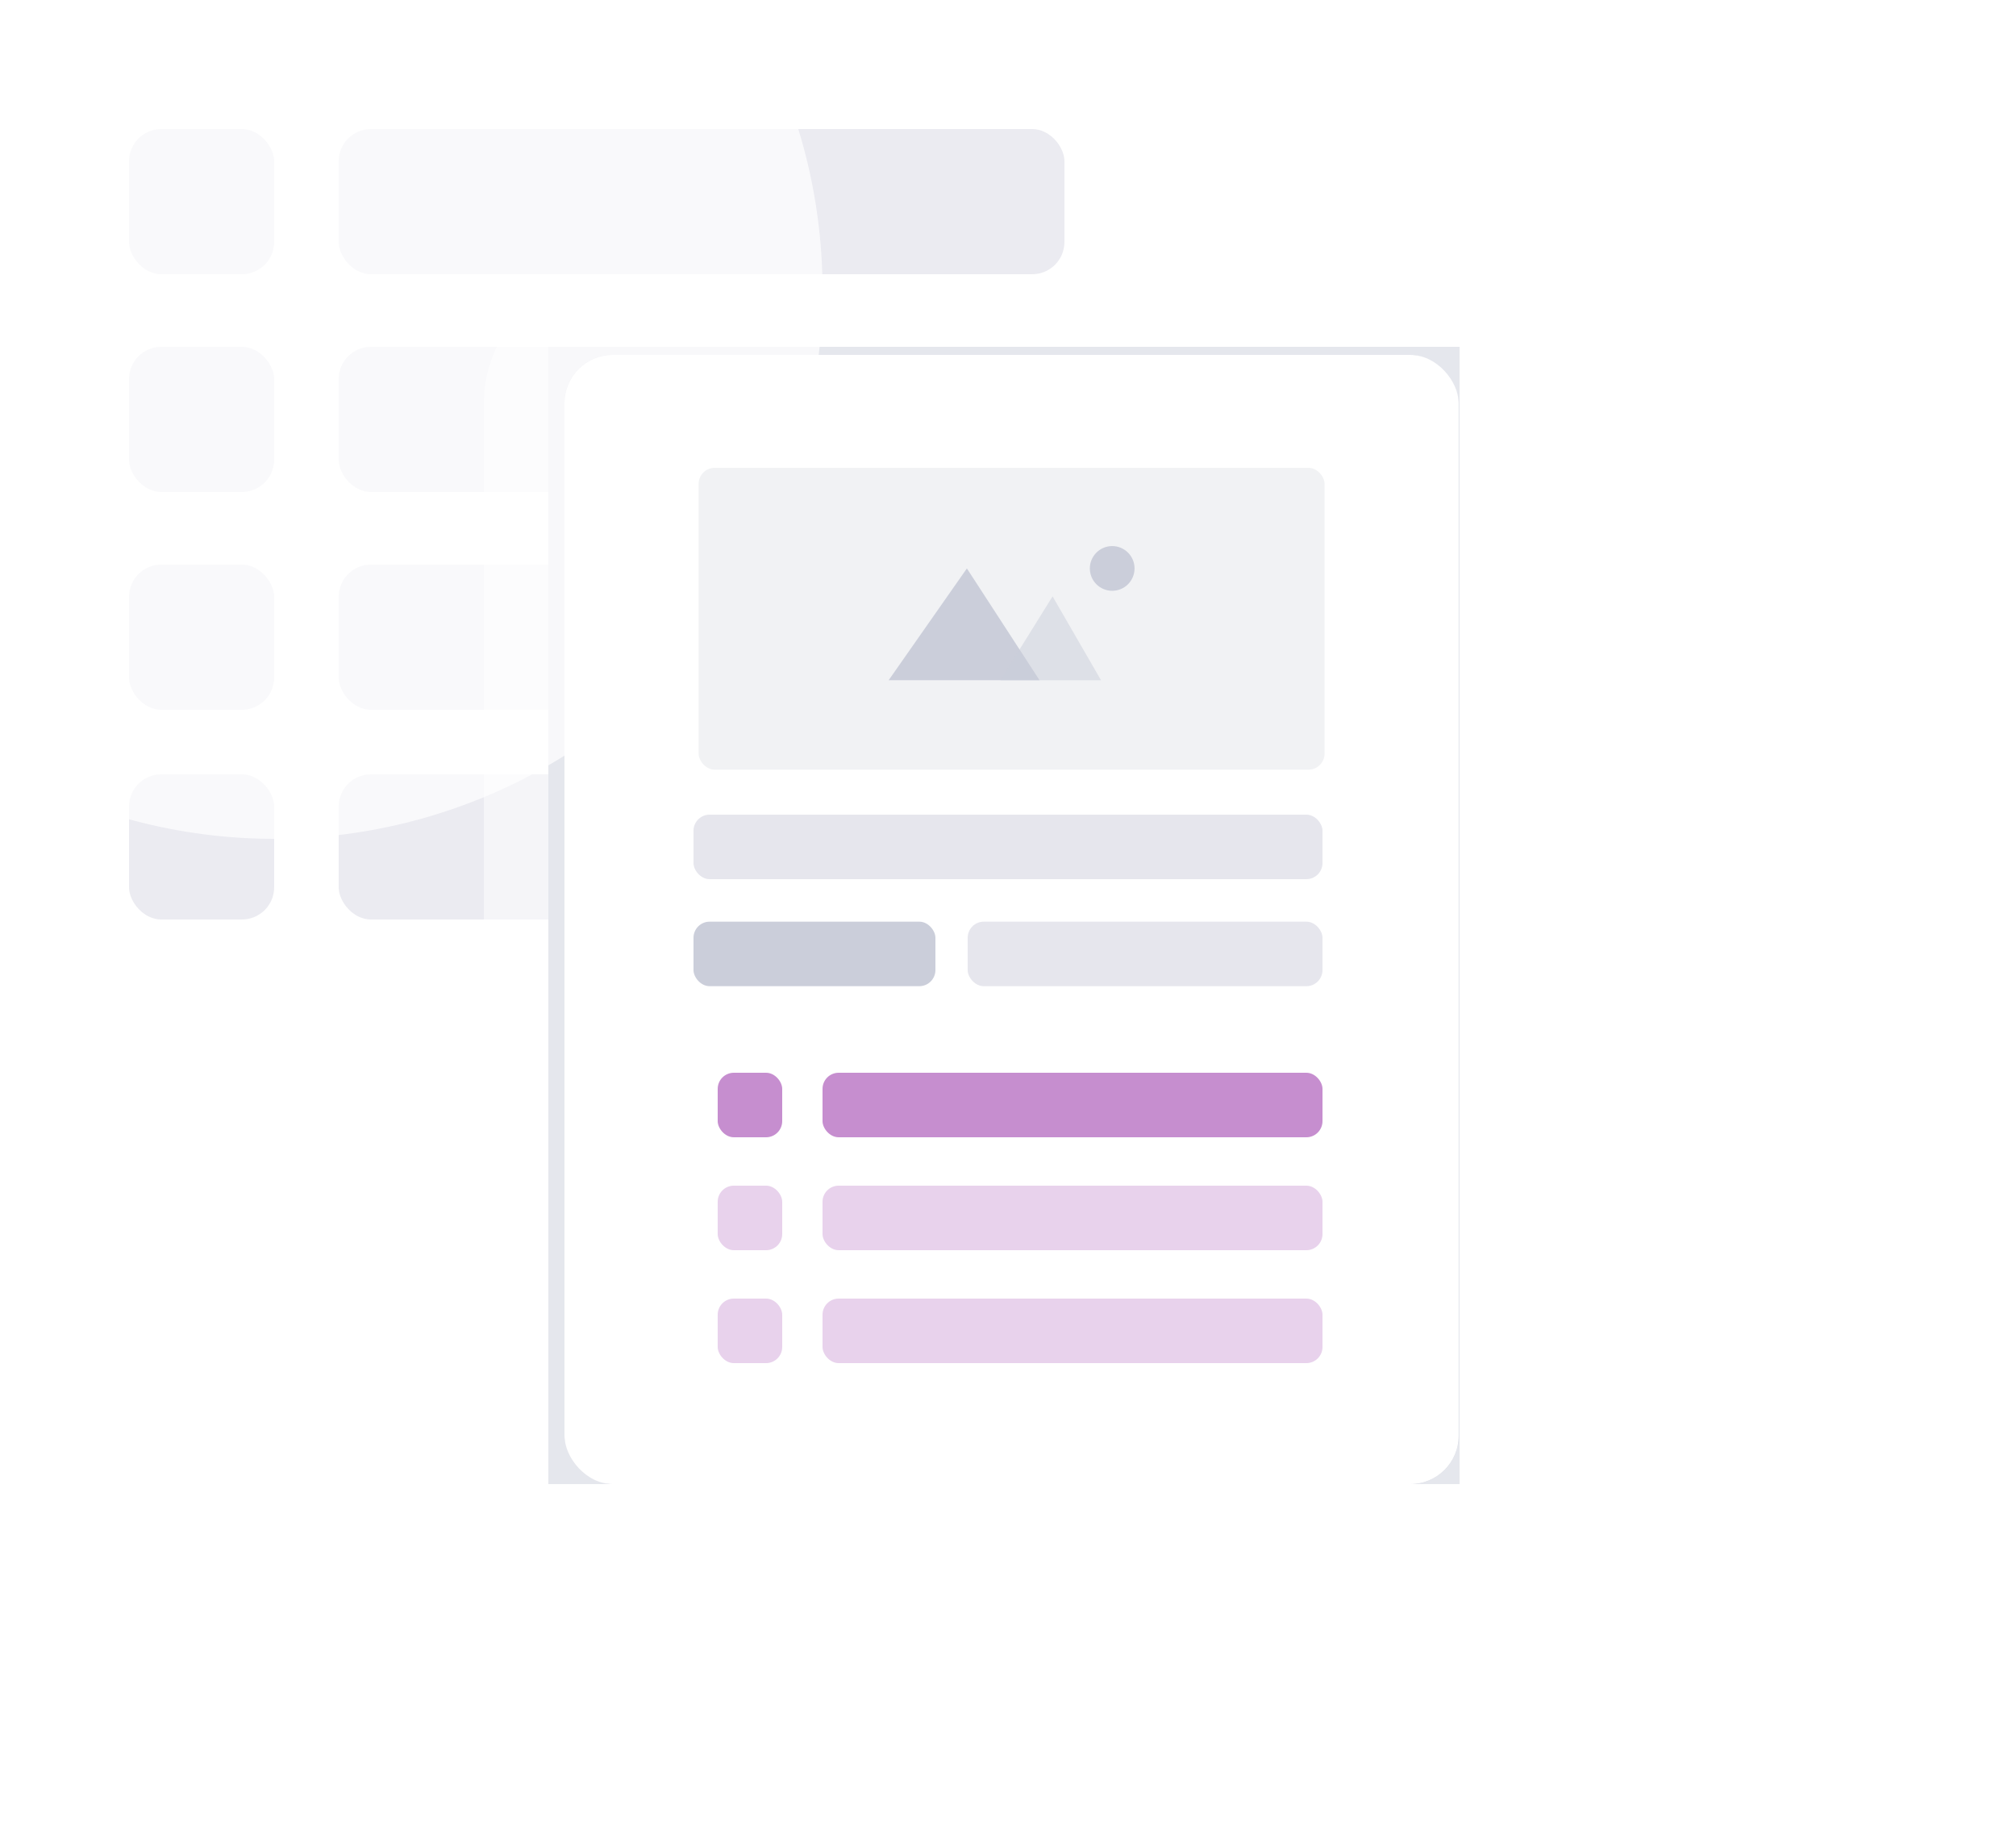 <svg width="250" height="228" viewBox="0 0 250 228" fill="none" xmlns="http://www.w3.org/2000/svg">
<g clip-path="url(#clip0_6225_7694)">
<g opacity="0.8">
<rect x="42" y="16" width="90" height="18" rx="4" fill="#E6E6ED"/>
</g>
<g opacity="0.8">
<rect x="42" y="43" width="90" height="18" rx="4" fill="#E6E6ED"/>
</g>
<g opacity="0.8">
<rect x="42" y="70" width="90" height="18" rx="4" fill="#E6E6ED"/>
</g>
<g opacity="0.8">
<rect x="42" y="96" width="90" height="18" rx="4" fill="#E6E6ED"/>
</g>
<g opacity="0.8">
<rect x="16" y="16" width="18" height="18" rx="4" fill="#E6E6ED"/>
</g>
<g opacity="0.8">
<rect x="16" y="43" width="18" height="18" rx="4" fill="#E6E6ED"/>
</g>
<g opacity="0.8">
<rect x="16" y="70" width="18" height="18" rx="4" fill="#E6E6ED"/>
</g>
<g opacity="0.8">
<rect x="16" y="96" width="18" height="18" rx="4" fill="#E6E6ED"/>
</g>
<g filter="url(#filter0_f_6225_7694)">
<rect x="68" y="43" width="113" height="141" fill="#CBCEDA"/>
</g>
<g style="mix-blend-mode:overlay" filter="url(#filter1_f_6225_7694)">
<circle cx="34" cy="36" r="68" fill="white" fill-opacity="0.7"/>
</g>
<rect x="70" y="44" width="110.891" height="140" rx="6" fill="white"/>
<rect x="86.634" y="58" width="77.624" height="37.426" rx="2" fill="#F1F2F4"/>
<path d="M128.911 84.335H110.198L119.901 70.474L128.911 84.335Z" fill="#CBCEDA"/>
<path opacity="0.5" d="M136.535 84.337H124.06L130.528 73.94L136.535 84.337Z" fill="#CBCEDA"/>
<ellipse cx="137.921" cy="70.475" rx="2.772" ry="2.772" fill="#CBCEDA"/>
<rect x="102" y="133" width="62" height="8" rx="2" fill="#C68ECF"/>
<rect x="102" y="147" width="62" height="8" rx="2" fill="#E8D2EC"/>
<rect x="102" y="161" width="62" height="8" rx="2" fill="#E8D2EC"/>
<rect x="89" y="147" width="8" height="8" rx="2" fill="#E8D2EC"/>
<rect x="89" y="133" width="8" height="8" rx="2" fill="#C68ECF"/>
<rect x="89" y="161" width="8" height="8" rx="2" fill="#E8D2EC"/>
<rect x="86" y="101" width="78" height="8" rx="2" fill="#E6E6ED"/>
<rect x="86" y="114.268" width="30" height="8" rx="2" fill="#CBCEDA"/>
<rect x="120" y="114.268" width="44" height="8" rx="2" fill="#E6E6ED"/>
<rect x="65" y="39" width="120.891" height="150" rx="11" stroke="white" stroke-opacity="0.5" stroke-width="10"/>
</g>
<defs>
<filter id="filter0_f_6225_7694" x="18" y="-7" width="213" height="241" filterUnits="userSpaceOnUse" color-interpolation-filters="sRGB">
<feFlood flood-opacity="0" result="BackgroundImageFix"/>
<feBlend mode="normal" in="SourceGraphic" in2="BackgroundImageFix" result="shape"/>
<feGaussianBlur stdDeviation="25" result="effect1_foregroundBlur_6225_7694"/>
</filter>
<filter id="filter1_f_6225_7694" x="-134" y="-132" width="336" height="336" filterUnits="userSpaceOnUse" color-interpolation-filters="sRGB">
<feFlood flood-opacity="0" result="BackgroundImageFix"/>
<feBlend mode="normal" in="SourceGraphic" in2="BackgroundImageFix" result="shape"/>
<feGaussianBlur stdDeviation="50" result="effect1_foregroundBlur_6225_7694"/>
</filter>
<clipPath id="clip0_6225_7694">
<rect width="250" height="228" rx="8" fill="white"/>
</clipPath>
</defs>
</svg>
